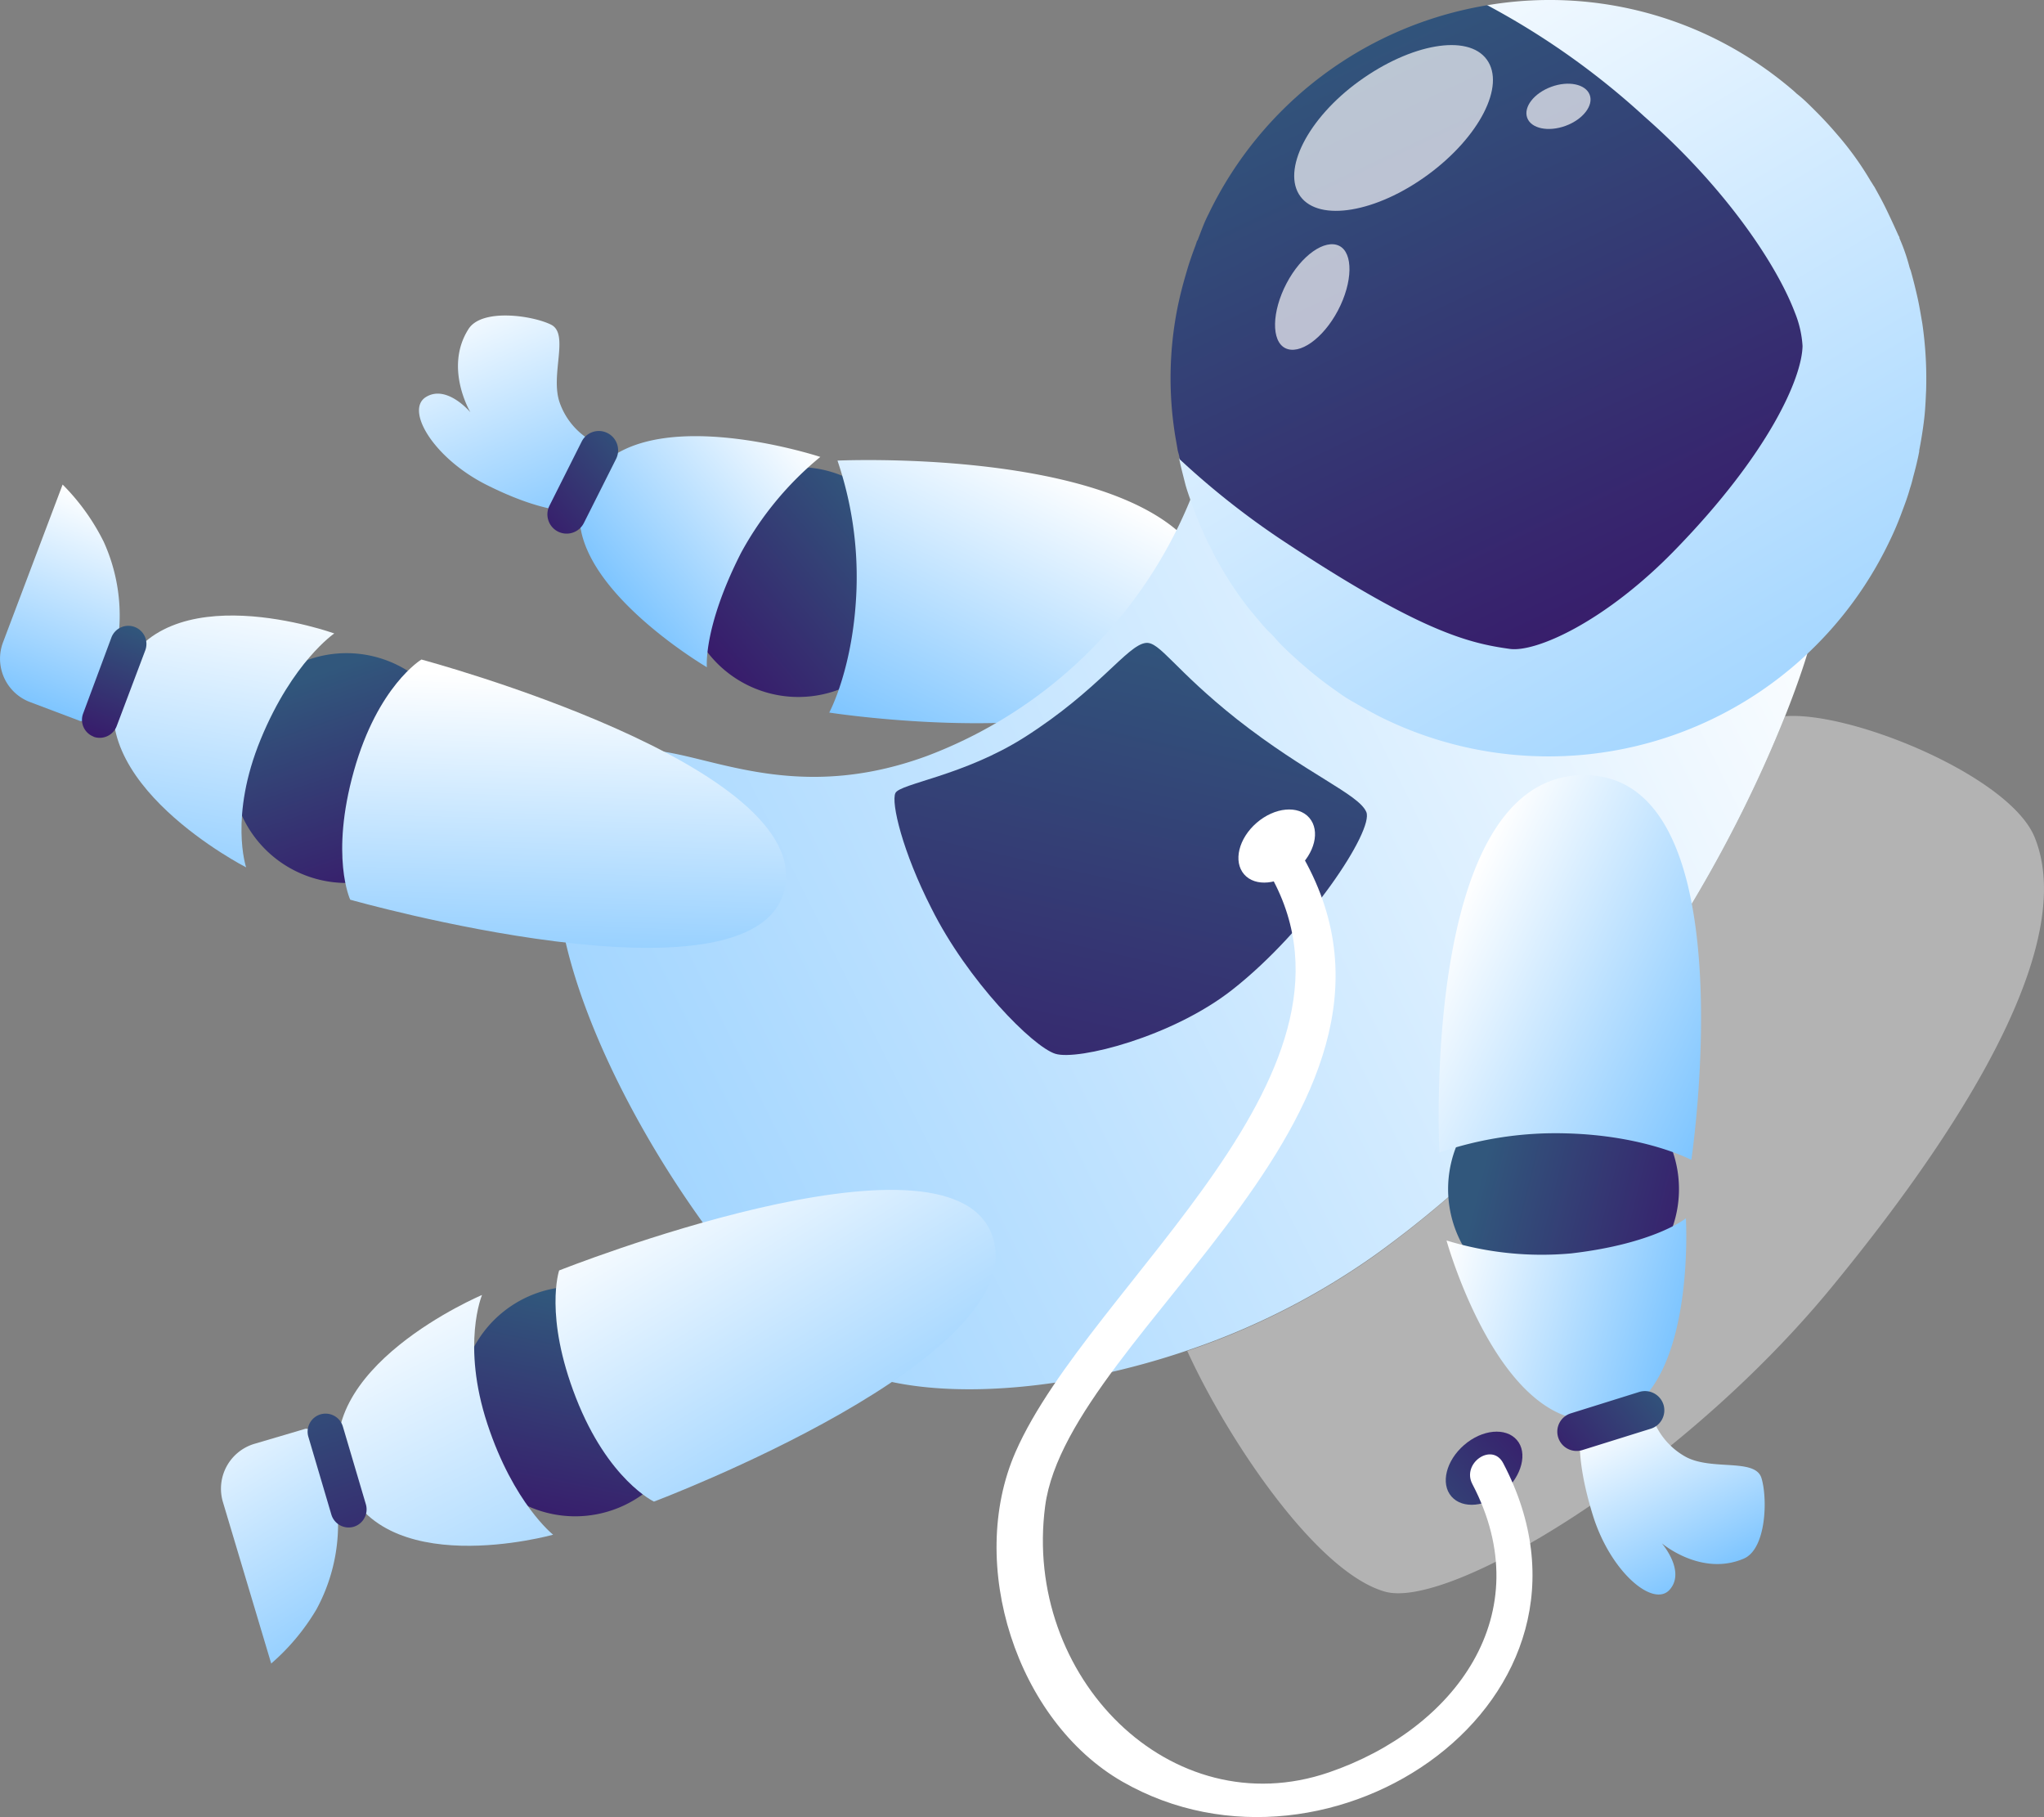 <svg xmlns="http://www.w3.org/2000/svg" xmlns:xlink="http://www.w3.org/1999/xlink" viewBox="0 0 183.44 163.05"><rect x="0" y="0" width="183.44" height="163.05" fill="#808080" stroke="none"/><defs><style>.cls-1{fill:url(#linear-gradient);}.cls-2{fill:url(#linear-gradient-2);}.cls-3{fill:url(#linear-gradient-3);}.cls-4{fill:url(#linear-gradient-4);}.cls-5{fill:#b3b3b3;}.cls-6{fill:url(#linear-gradient-5);}.cls-7{fill:url(#linear-gradient-6);}.cls-8{fill:url(#linear-gradient-7);}.cls-28,.cls-9{fill:#fff;}.cls-9{opacity:0.67;}.cls-10{fill:url(#linear-gradient-8);}.cls-11{fill:url(#linear-gradient-9);}.cls-12{fill:url(#linear-gradient-10);}.cls-13{fill:url(#linear-gradient-11);}.cls-14{fill:url(#linear-gradient-12);}.cls-15{fill:url(#linear-gradient-13);}.cls-16{fill:url(#linear-gradient-14);}.cls-17{fill:url(#linear-gradient-15);}.cls-18{fill:url(#linear-gradient-16);}.cls-19{fill:url(#linear-gradient-17);}.cls-20{fill:url(#linear-gradient-18);}.cls-21{fill:url(#linear-gradient-19);}.cls-22{fill:url(#linear-gradient-20);}.cls-23{fill:url(#linear-gradient-21);}.cls-24{fill:url(#linear-gradient-22);}.cls-25{fill:url(#linear-gradient-23);}.cls-26{fill:url(#linear-gradient-24);}.cls-27{fill:url(#linear-gradient-25);}</style><linearGradient id="linear-gradient" x1="152.17" y1="418.78" x2="172.79" y2="418.78" gradientTransform="translate(465.77 267.74) rotate(139.88)" gradientUnits="userSpaceOnUse"><stop offset="0" stop-color="#31577c"/><stop offset="1" stop-color="#381b6b"/></linearGradient><linearGradient id="linear-gradient-2" x1="11.53" y1="834.33" x2="32.15" y2="834.33" gradientTransform="matrix(0.32, 0.95, -0.95, 0.32, 815.34, -216.79)" xlink:href="#linear-gradient"/><linearGradient id="linear-gradient-3" x1="142.6" y1="553.18" x2="171.46" y2="553.18" gradientTransform="translate(655.06 156.53) rotate(116.01)" gradientUnits="userSpaceOnUse"><stop offset="0" stop-color="#fff"/><stop offset="1" stop-color="#7ec5ff"/></linearGradient><linearGradient id="linear-gradient-4" x1="153.73" y1="428.22" x2="175.64" y2="428.22" gradientTransform="translate(465.77 267.74) rotate(139.88)" xlink:href="#linear-gradient-3"/><linearGradient id="linear-gradient-5" x1="-184.44" y1="810.1" x2="-288.3" y2="943.08" gradientTransform="translate(684.42 -597.9) rotate(25.68)" xlink:href="#linear-gradient-3"/><linearGradient id="linear-gradient-6" x1="-254.05" y1="781.61" x2="-160.93" y2="843.7" gradientTransform="translate(684.42 -597.9) rotate(25.68)" xlink:href="#linear-gradient-3"/><linearGradient id="linear-gradient-7" x1="-249.91" y1="786.56" x2="-201.96" y2="825.3" gradientTransform="translate(684.42 -597.9) rotate(25.68)" xlink:href="#linear-gradient"/><linearGradient id="linear-gradient-8" x1="-268.86" y1="859.46" x2="-248.14" y2="859.46" gradientTransform="matrix(0.97, 0.24, -0.24, 0.97, 600.06, -664.05)" xlink:href="#linear-gradient"/><linearGradient id="linear-gradient-9" x1="-204.64" y1="854.19" x2="-175.78" y2="854.19" gradientTransform="translate(684.42 -597.9) rotate(25.68)" xlink:href="#linear-gradient-3"/><linearGradient id="linear-gradient-10" x1="-254.98" y1="872.08" x2="-232.95" y2="872.08" gradientTransform="translate(617.64 -652.83) rotate(16.22)" xlink:href="#linear-gradient-3"/><linearGradient id="linear-gradient-11" x1="111.24" y1="773.86" x2="127.74" y2="771.11" gradientTransform="translate(852.15 -209.96) rotate(72.71)" xlink:href="#linear-gradient-3"/><linearGradient id="linear-gradient-12" x1="109.68" y1="770.46" x2="114.44" y2="782.14" gradientTransform="translate(852.15 -209.96) rotate(72.71)" xlink:href="#linear-gradient"/><linearGradient id="linear-gradient-13" x1="-309.21" y1="841.71" x2="-291.34" y2="857.77" gradientTransform="translate(684.42 -597.9) rotate(25.68)" xlink:href="#linear-gradient-3"/><linearGradient id="linear-gradient-14" x1="-57.2" y1="823" x2="-52.43" y2="834.68" gradientTransform="matrix(-0.89, -0.45, -0.45, 0.89, 374.54, -721.92)" xlink:href="#linear-gradient"/><linearGradient id="linear-gradient-15" x1="-285.28" y1="868.01" x2="-272.93" y2="895.86" gradientTransform="translate(684.42 -597.9) rotate(25.68)" xlink:href="#linear-gradient-3"/><linearGradient id="linear-gradient-16" x1="-359.21" y1="857.05" x2="-354.04" y2="889.62" gradientTransform="translate(637.74 -643.63) rotate(18.8)" xlink:href="#linear-gradient-3"/><linearGradient id="linear-gradient-17" x1="143.89" y1="652.83" x2="163.21" y2="652.83" gradientTransform="translate(672.36 141.5) rotate(110.69)" xlink:href="#linear-gradient-3"/><linearGradient id="linear-gradient-18" x1="153.55" y1="647.8" x2="164.07" y2="647.8" gradientTransform="translate(672.36 141.5) rotate(110.69)" xlink:href="#linear-gradient"/><linearGradient id="linear-gradient-19" x1="186.51" y1="312.66" x2="207.13" y2="312.66" gradientTransform="matrix(-0.2, 0.98, 0.98, 0.2, -216.44, -128.52)" xlink:href="#linear-gradient"/><linearGradient id="linear-gradient-20" x1="-257.45" y1="902.33" x2="-223.41" y2="924.37" gradientTransform="translate(684.42 -597.9) rotate(25.68)" xlink:href="#linear-gradient-3"/><linearGradient id="linear-gradient-21" x1="-278.02" y1="925.69" x2="-243.05" y2="952.66" gradientTransform="translate(684.42 -597.9) rotate(25.68)" xlink:href="#linear-gradient-3"/><linearGradient id="linear-gradient-22" x1="-288.02" y1="939.31" x2="-261.85" y2="956.06" gradientTransform="translate(684.42 -597.9) rotate(25.68)" xlink:href="#linear-gradient-3"/><linearGradient id="linear-gradient-23" x1="-280.03" y1="934.27" x2="-264.53" y2="950.18" gradientTransform="translate(684.42 -597.9) rotate(25.68)" xlink:href="#linear-gradient"/><linearGradient id="linear-gradient-24" x1="-238.9" y1="839.45" x2="-226.32" y2="893.33" gradientTransform="translate(684.42 -597.9) rotate(25.68)" xlink:href="#linear-gradient"/><linearGradient id="linear-gradient-25" x1="-23.84" y1="881.31" x2="-23.63" y2="864.56" gradientTransform="translate(807.8 -419.19) rotate(49.2)" xlink:href="#linear-gradient"/></defs><g id="圖層_2" data-name="圖層 2"><g id="圖層_1-2" data-name="圖層 1"><path class="cls-1" d="M63.77,58.87a10.31,10.31,0,1,1,14.52,1.24A10.29,10.29,0,0,1,63.77,58.87Z"/><path class="cls-2" d="M34.39,78.69a10.31,10.31,0,1,1,6.5-13A10.31,10.31,0,0,1,34.39,78.69Z"/><path class="cls-3" d="M75.16,41.33S109.07,39.76,109,54.54s-34.58,9.4-34.58,9.4,2.22-4.08,2.45-11.17A32.36,32.36,0,0,0,75.16,41.33Z"/><path class="cls-4" d="M73.62,41a29.09,29.09,0,0,0-7.11,8.6c-3.42,6.71-3.07,10.27-3.07,10.27S49,51.42,52.58,43.73C56.48,35.35,73.62,41,73.62,41Z"/><path class="cls-5" d="M182.6,75.13c-2.22-5.48-16.47-11.34-22.4-10.86-4.11,10.32-15,32.67-36.8,48.38a65,65,0,0,1-16.85,8.57C110,128.82,118,141,124.26,142.81c5.81,1.71,26.62-10.9,40.05-27.22S186.22,84,182.6,75.13Z"/><path class="cls-6" d="M160.2,64.27c1.39-3.5,2-5.62,2-5.62L106.83,44.83a41.3,41.3,0,0,1-23.63,23c-14.57,5.36-22.88-2.75-28.07.1-15.36,8.44,7.15,46,19.66,54.07,5.78,3.74,18.75,3.6,31.76-.82a65,65,0,0,0,16.85-8.57C145.21,96.94,156.09,74.59,160.2,64.27Z"/><path class="cls-7" d="M170.69,45.94c.26-.69.52-1.38.72-2.11a9.89,9.89,0,0,0,.28-1c.21-.76.4-1.52.55-2.31,0,0,0-.06,0-.1.18-.92.33-1.85.44-2.77s.14-1.75.18-2.62a34.35,34.35,0,0,0-.34-6c-.14-.81-.27-1.62-.45-2.41s-.38-1.6-.6-2.37a2.33,2.33,0,0,1-.1-.27,17,17,0,0,0-.9-2.6c0-.05,0-.13-.08-.22-.34-.76-.69-1.52-1.06-2.29s-.71-1.38-1.11-2.1c-.11-.16-.23-.37-.34-.53A27.9,27.9,0,0,0,164.82,12c-.64-.75-1.31-1.47-2-2.15-.5-.5-1-1-1.57-1.44-.13-.12-.26-.25-.4-.36v0a33.88,33.88,0,0,0-7.2-4.71A33.47,33.47,0,0,0,133.48.47c-.16,0-27.7,40.43-27.65,40.72l0,0c.05.21.09.42.13.59.12.5.25,1,.38,1.52s.3,1,.47,1.49.35,1,.53,1.44.39,1,.61,1.45a12.73,12.73,0,0,0,.67,1.4c.2.43.41.83.63,1.23s.57,1,.88,1.5.55.86.86,1.31a26.83,26.83,0,0,0,2,2.57c.3.37.64.76,1,1.1s.7.78,1.08,1.15c.65.65,1.35,1.28,2.06,1.89A32.71,32.71,0,0,0,120,62.05a12.58,12.58,0,0,0,1.33.87c1,.57,1.92,1.11,2.92,1.59a33.91,33.91,0,0,0,45.28-15.85A27.75,27.75,0,0,0,170.69,45.94Z"/><path class="cls-8" d="M150.45,49.22c-6.37,6.6-12.68,9.37-15,9-3.62-.51-8-1.51-20.66-9.93a72.22,72.22,0,0,1-8.93-7.09l0,0c0-.29-.13-.58-.18-.87-.08-.52-.18-1-.26-1.54a32.38,32.38,0,0,1,.22-11c.22-1.13.51-2.25.84-3.36.22-.78.49-1.55.78-2.32.07-.18.12-.37.19-.55v.07c.32-.8.59-1.61,1-2.4A33.85,33.85,0,0,1,133.48.47a68.76,68.76,0,0,1,14.11,10c7.24,6.35,11.85,13.25,13.49,17.57a9.5,9.5,0,0,1,.69,3C161.72,33.9,158.78,40.63,150.45,49.22Z"/><path class="cls-9" d="M128.15,15.68c-4.62,3.39-9.75,4.26-11.45,1.94s.66-7,5.28-10.34S131.72,3,133.43,5.34,132.77,12.29,128.15,15.68Z"/><path class="cls-9" d="M140.51,11.29c-1.55.57-3.1.25-3.45-.72s.61-2.21,2.16-2.78,3.09-.24,3.45.72S142.06,10.72,140.51,11.29Z"/><path class="cls-9" d="M120.07,27.87c-1.34,2.53-3.45,4-4.72,3.37s-1.22-3.27.11-5.81,3.46-4,4.73-3.37S121.41,25.33,120.07,27.87Z"/><path class="cls-10" d="M150.37,109.22a10.36,10.36,0,1,1-7.53-12.57A10.36,10.36,0,0,1,150.37,109.22Z"/><path class="cls-11" d="M129.18,103.42s-1.77-33.9,13-33.87,9.61,34.53,9.61,34.53-4.1-2.19-11.19-2.38A32.24,32.24,0,0,0,129.18,103.42Z"/><path class="cls-12" d="M129.82,111.31A29.12,29.12,0,0,0,141,112.47c7.51-.87,10.3-3.15,10.3-3.15s1,16.77-7.43,18.06C134.66,128.79,129.82,111.31,129.82,111.31Z"/><path class="cls-13" d="M148.2,126.87a6.47,6.47,0,0,0,3.08,3.85c2.33,1.27,6.24.1,6.8,1.9s.46,6.37-1.59,7.24c-3.82,1.63-7.35-1.38-7.35-1.38s2.17,2.5.71,4.16-5.32-1.58-6.9-6.68-1.11-7.44-1.11-7.44Z"/><path class="cls-14" d="M142,130.12a1.73,1.73,0,0,1-2.16-1.14h0a1.72,1.72,0,0,1,1.14-2.16l6.14-1.92a1.74,1.74,0,0,1,2.17,1.14h0a1.73,1.73,0,0,1-1.14,2.16Z"/><path class="cls-15" d="M53.52,39.79a6.41,6.41,0,0,1-3.29-3.66c-.88-2.5.9-6.17-.78-7s-6.21-1.48-7.4.39C39.82,33,42.22,37,42.22,37s-2.12-2.54-4-1.37.7,5.5,5.47,7.89,7.17,2.31,7.17,2.31Z"/><path class="cls-16" d="M49.31,45.38a1.73,1.73,0,0,0,.77,2.32h0a1.73,1.73,0,0,0,2.32-.77l2.89-5.75a1.73,1.73,0,0,0-.77-2.32h0a1.72,1.72,0,0,0-2.32.77Z"/><path class="cls-17" d="M70.36,80C73.45,68.7,37.82,59.18,37.82,59.18s-3.91,2.34-6.06,10-.33,11.55-.33,11.55S67.38,90.92,70.36,80Z"/><path class="cls-18" d="M10.76,60.78C14.62,51.3,30,56.84,30,56.84s-3.74,2.54-6.6,9.49-1.31,11.5-1.31,11.5S7,70.11,10.76,60.78Z"/><path class="cls-19" d="M12.15,57.8l-1.46-1.27a16,16,0,0,0-1.38-7.91,19.6,19.6,0,0,0-3.69-5.14L.27,57.64A4.16,4.16,0,0,0,2.7,63l4.5,1.7H9.54Z"/><path class="cls-20" d="M8.41,66.1A1.61,1.61,0,0,1,7.47,64L10,57.2a1.62,1.62,0,0,1,2.09-.94h0a1.63,1.63,0,0,1,.95,2.09l-2.57,6.81a1.63,1.63,0,0,1-2.1.94Z"/><path class="cls-21" d="M49.6,135.86a10.31,10.31,0,1,0-8.09-12.13A10.31,10.31,0,0,0,49.6,135.86Z"/><path class="cls-22" d="M89,110.74c4.2,11-30.31,24-30.31,24s-4.12-1.94-7-9.31S50.18,114,50.18,114,84.93,100.19,89,110.74Z"/><path class="cls-23" d="M30.72,132.38c3.17,9.74,18.92,5.33,18.92,5.33s-3.55-2.8-5.9-9.94-.48-11.57-.48-11.57S27.61,122.8,30.72,132.38Z"/><path class="cls-24" d="M31.89,135.45l-1.55,1.17a16,16,0,0,1-1.94,7.79,19.68,19.68,0,0,1-4.06,4.86L20,134.76a4.2,4.2,0,0,1,2.82-5.2l4.61-1.36,2.33.18Z"/><path class="cls-25" d="M28.77,126.91a1.62,1.62,0,0,0-1.1,2l2.07,7a1.62,1.62,0,0,0,2,1.09h0a1.63,1.63,0,0,0,1.1-2l-2.07-7a1.62,1.62,0,0,0-2-1.09Z"/><path class="cls-26" d="M102.84,57.69c-1.68.18-4.17,4.19-10.9,8.47-5.44,3.45-11.17,4.15-11.58,5S81,76.43,83.59,81.5C86.83,88,92.7,93.94,94.72,94.56s10.51-1.52,15.9-5.77c6.83-5.37,12.7-14.31,12-15.93S117.32,69.5,111,64.53C105.38,60.07,104.08,57.56,102.84,57.69Z"/><path class="cls-27" d="M135,133.83c-1.62,1.4-3.74,1.6-4.74.45s-.48-3.22,1.14-4.62,3.73-1.6,4.73-.45S136.57,132.43,135,133.83Z"/><path class="cls-28" d="M116.38,78c-1.62,1.4-3.74,1.6-4.73.45s-.49-3.22,1.13-4.62,3.74-1.6,4.73-.44S118,76.58,116.38,78Z"/><path class="cls-28" d="M113.56,77.77c11.28,18.06-15.78,37.34-22.42,52.52-4.42,10.08.1,24.13,9.59,29.58,18.66,10.71,45.3-7.37,34.18-28.57-1-1.92-3.76,0-2.77,1.87,6.12,11.68-1.59,22-12.88,25.87-14.2,4.86-27.49-8.59-25.46-23.91,2.1-15.8,37.07-36,22.54-59.24-1.15-1.83-3.92,0-2.78,1.88Z"/></g></g></svg>